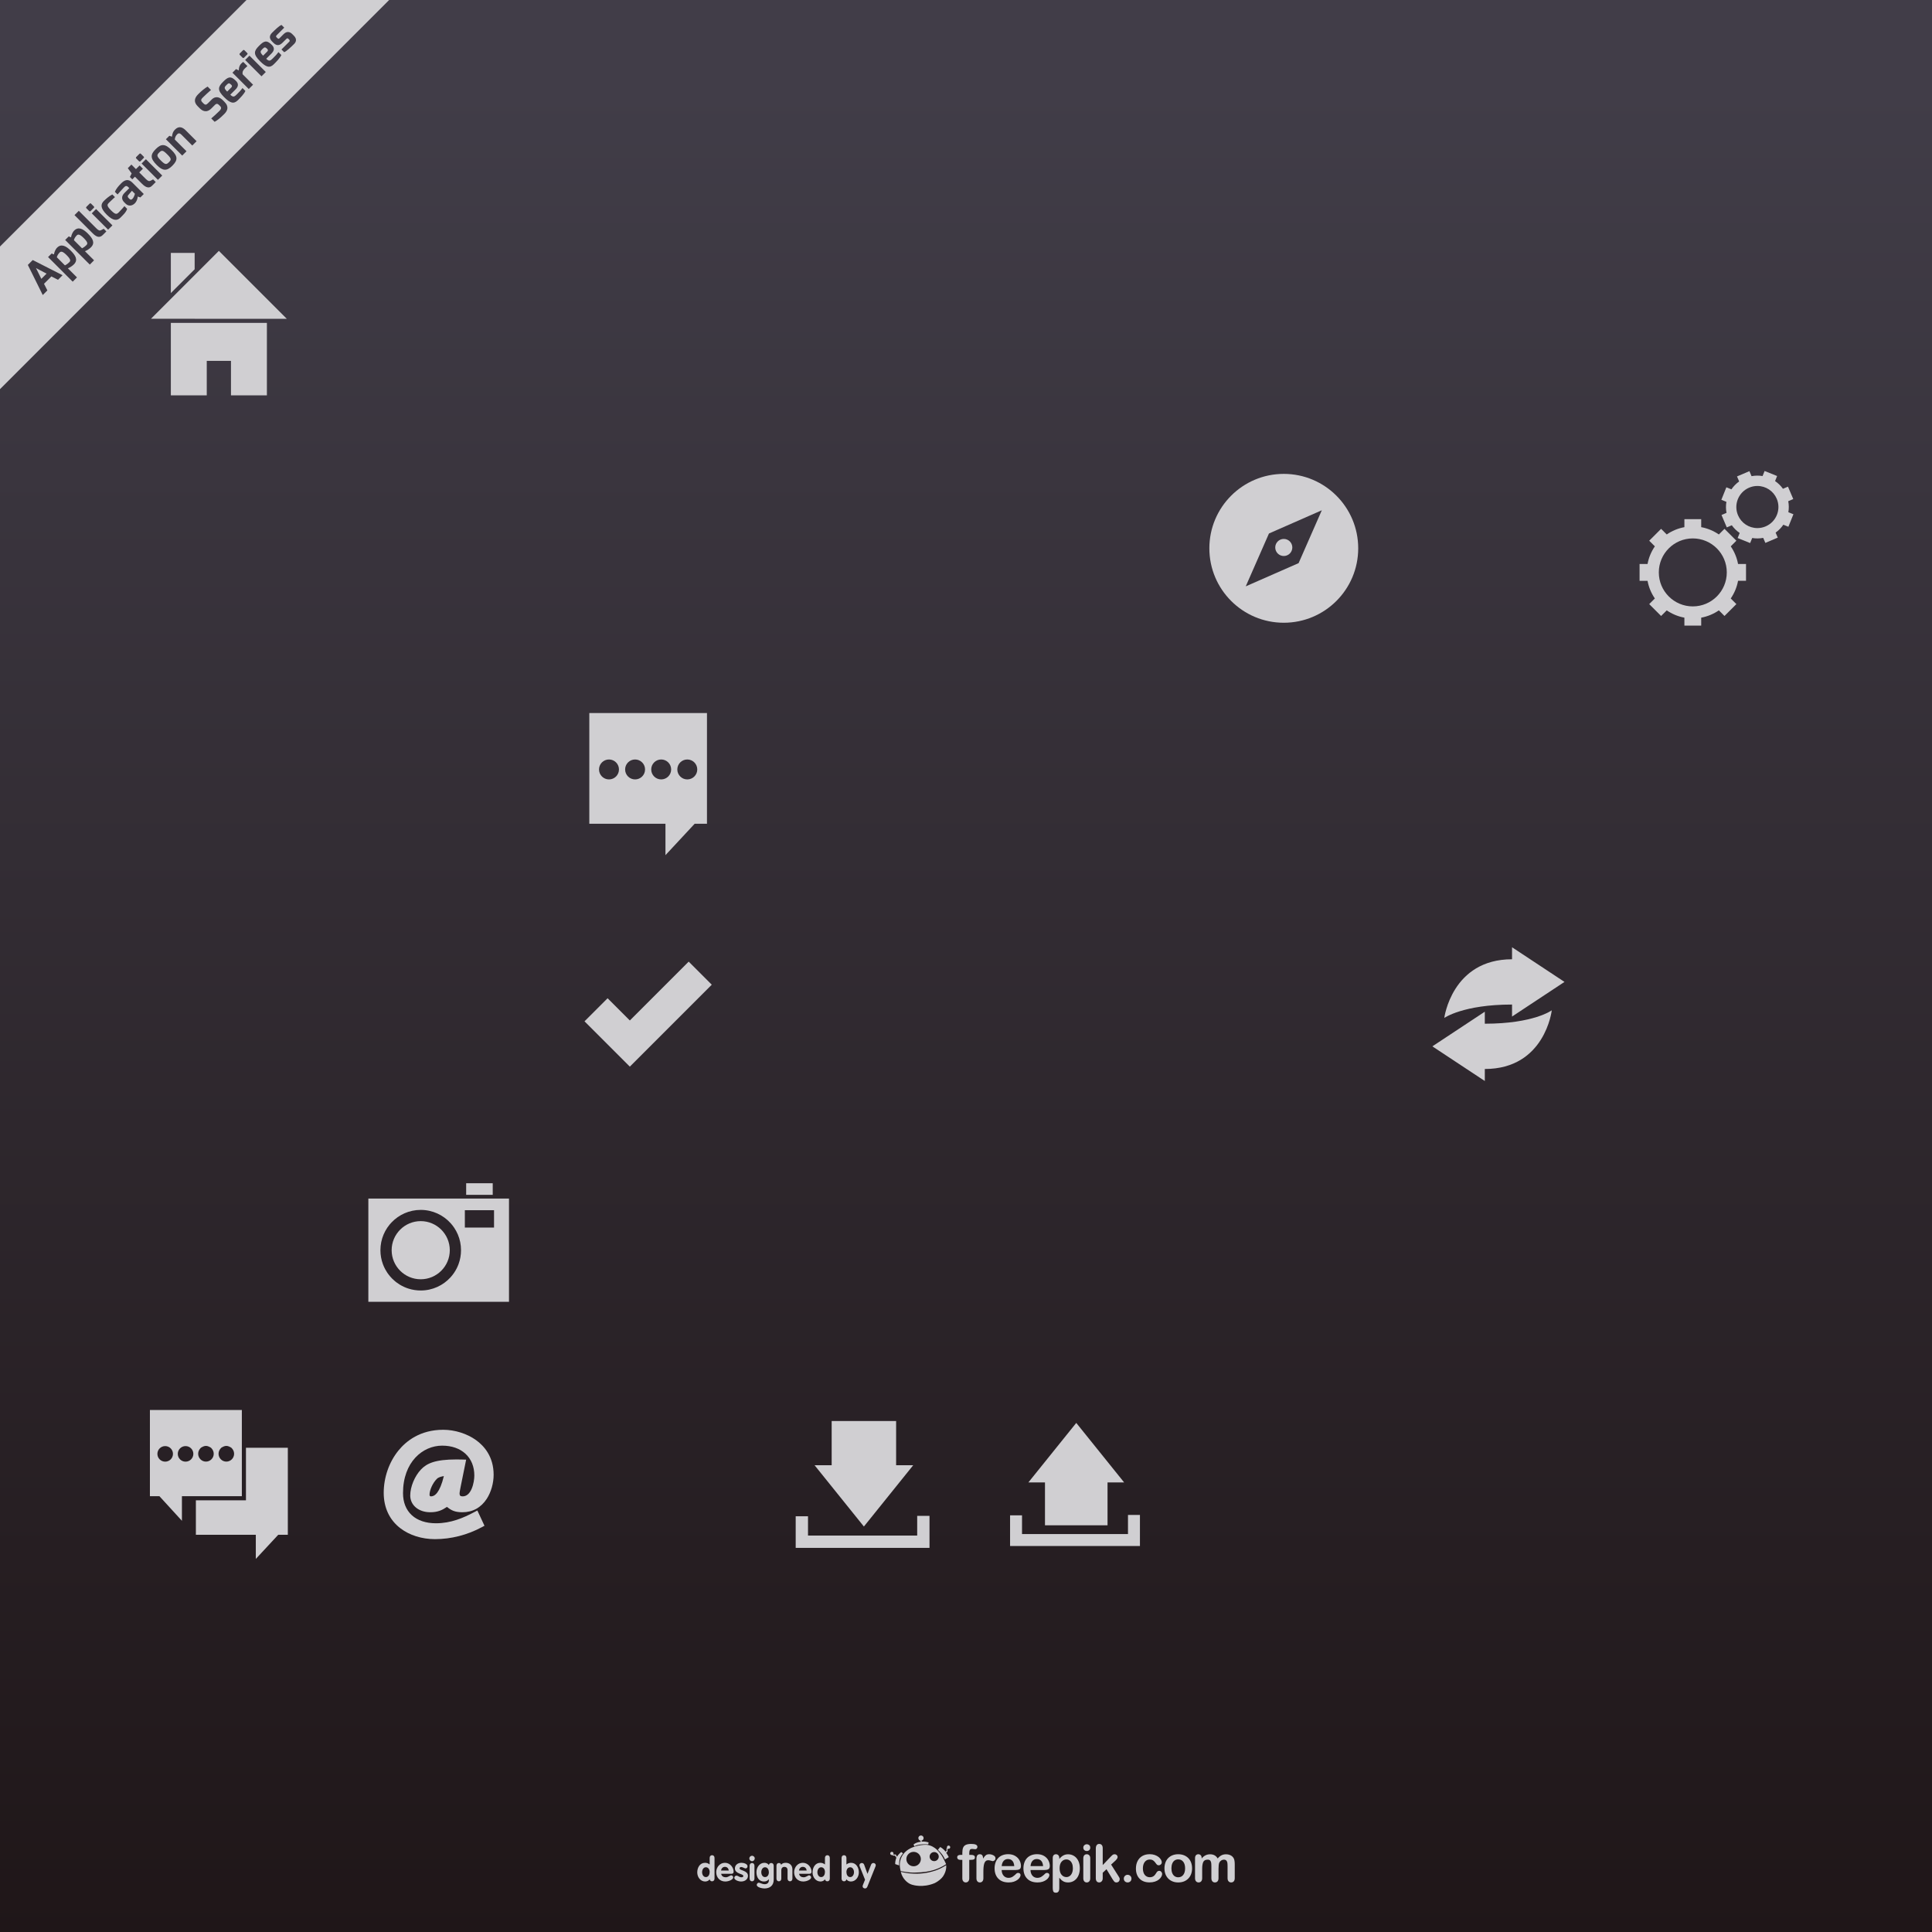<?xml version="1.0" encoding="UTF-8" standalone="no"?>
<!-- Created with Inkscape (http://www.inkscape.org/) -->

<svg
   xmlns:dc="http://purl.org/dc/elements/1.1/"
   xmlns:cc="http://creativecommons.org/ns#"
   xmlns:rdf="http://www.w3.org/1999/02/22-rdf-syntax-ns#"
   xmlns:svg="http://www.w3.org/2000/svg"
   xmlns="http://www.w3.org/2000/svg"
   xmlns:sodipodi="http://sodipodi.sourceforge.net/DTD/sodipodi-0.dtd"
   xmlns:inkscape="http://www.inkscape.org/namespaces/inkscape"
   id="svg2"
   version="1.1"
   inkscape:version="0.91 r13725"
   xml:space="preserve"
   width="1000"
   height="1000"
   viewBox="0 0 1000 1000"
   sodipodi:docname="571011 (2).svg"><defs
     id="defs6"><linearGradient
       x1="0"
       y1="0"
       x2="1"
       y2="0"
       gradientUnits="userSpaceOnUse"
       gradientTransform="matrix(-3.497e-4,8000,8000,3.497e-4,4000,0)"
       spreadMethod="pad"
       id="linearGradient14"><stop
         style="stop-opacity:1;stop-color:#1f1618"
         offset="0"
         id="stop16" /><stop
         style="stop-opacity:1;stop-color:#413d48"
         offset="0.951"
         id="stop18" /><stop
         style="stop-opacity:1;stop-color:#413d48"
         offset="1"
         id="stop20" /></linearGradient><clipPath
       clipPathUnits="userSpaceOnUse"
       id="clipPath352"><path
         d="m 0,6047.52 1952.47,0 0,1952.48 L 0,8000 0,6047.52 Z"
         id="path354"
         inkscape:connector-curvature="0" /></clipPath></defs><sodipodi:namedview
     pagecolor="#ffffff"
     bordercolor="#666666"
     borderopacity="1"
     objecttolerance="10"
     gridtolerance="10"
     guidetolerance="10"
     inkscape:pageopacity="0"
     inkscape:pageshadow="2"
     inkscape:window-width="1680"
     inkscape:window-height="1026"
     id="namedview4"
     showgrid="false"
     inkscape:zoom="0.6675088"
     inkscape:cx="572.05843"
     inkscape:cy="520.55391"
     inkscape:window-x="1600"
     inkscape:window-y="24"
     inkscape:window-maximized="1"
     inkscape:current-layer="g12" /><g
     id="g10"
     inkscape:groupmode="layer"
     inkscape:label="ink_ext_XXXXXX"
     transform="matrix(1.25,0,0,-1.25,0,1000)"><g
       id="g12"
       transform="scale(0.1,0.1)"><path
         d="m 0,0 8000,0 0,8000 L 0,8000 0,0 Z"
         style="fill:url(#linearGradient14);fill-opacity:1;fill-rule:nonzero;stroke:none"
         id="path22"
         inkscape:connector-curvature="0" /><path
         d="m 1837.93,1887.83 c -16.8,-69.29 -37.9,-83.95 -52.74,-83.95 -2.13,0 -6.58,0 -6.58,6.65 0,19.8 13.63,49.34 30.37,65.87 6.62,6.61 17.41,9.47 28.95,11.43 z m 70.11,-41.25 19.04,93.89 3.13,15.44 -15.75,0.47 c -8.46,0.24 -16.67,0.37 -24.4,0.37 -88.75,0 -122.73,-16.46 -146.48,-41.16 -26.43,-27.64 -44.88,-72.11 -44.88,-108.18 0,-40.13 34.77,-69.28 82.68,-69.28 31.37,0 49.32,8.58 69.44,22.14 17.64,-14.22 32.31,-22.14 64,-22.14 42.35,0 77.21,19.29 100.86,55.79 17.77,27.39 28.35,64.55 28.35,99.4 0,75.27 -39.61,119.58 -72.82,143.49 -37.25,26.79 -87.98,42.8 -135.68,42.8 -95.88,0 -154.03,-46.92 -185.93,-86.29 -38.58,-47.64 -60.71,-111.31 -60.71,-174.71 0,-61.4 23.83,-112.15 68.95,-146.75 37.97,-29.11 88.89,-45.13 143.37,-45.13 66.5,0 133.56,17.11 193.89,49.49 l 11.05,5.94 -5.31,11.37 -18.32,39.22 -5.89,12.63 -12.33,-6.5 c -45.63,-24.1 -96.5,-46.42 -159.29,-46.42 -41.42,0 -75.95,11.55 -99.82,33.41 -23.81,21.78 -36.4,53.43 -36.4,91.51 0,129 81.57,196.5 162.14,196.5 39.63,0 73.19,-11.79 97.05,-34.09 23.62,-22.08 36.12,-53.06 36.12,-89.58 0,-13.85 -3.02,-36.79 -11.44,-55.86 -8.97,-20.21 -21.42,-30.47 -37.05,-30.47 -9.13,0 -12.67,3.27 -12.67,11.65 0,5.29 2.55,18.08 4.06,25.72 0.39,2 0.76,3.82 1.04,5.33"
         style="fill:#d0cfd2;fill-opacity:1;fill-rule:nonzero;stroke:none"
         id="path40"
         inkscape:connector-curvature="0" /><path
         d="M 2851.71,4018.12 2608,3774.41 l -92.09,92.09 -95.55,-95.56 92.08,-92.08 95.56,-95.55 95.54,95.55 243.73,243.72 -95.56,95.54"
         style="fill:#d0cfd2;fill-opacity:1;fill-rule:nonzero;stroke:none"
         id="path48"
         inkscape:connector-curvature="0" /><path
         d="m 7009.53,5770.51 c 77.73,0 140.74,-63.01 140.74,-140.73 0,-77.74 -63.01,-140.75 -140.74,-140.75 -77.72,0 -140.73,63.01 -140.73,140.75 0,77.72 63.01,140.73 140.73,140.73 z m -157.12,-248.64 -23.32,-23.33 49.2,-49.2 23.34,23.32 c 21.57,-14.85 46.36,-25.35 73.11,-30.28 l 0,-33 69.59,0 0,33 c 26.73,4.93 51.53,15.43 73.11,30.28 l 23.32,-23.32 49.21,49.2 -23.32,23.33 c 14.84,21.58 25.33,46.36 30.27,73.11 l 32.99,0 0,69.59 -32.99,0 c -4.94,26.75 -15.43,51.53 -30.27,73.12 l 23.32,23.33 -49.21,49.19 -23.32,-23.32 c -21.58,14.85 -46.38,25.35 -73.11,30.28 l 0,33 -69.59,0 0,-33 c -26.75,-4.93 -51.53,-15.43 -73.11,-30.28 l -23.34,23.32 -49.2,-49.2 23.32,-23.33 c -14.84,-21.58 -25.33,-46.36 -30.27,-73.11 l -32.99,0 0,-69.6 32.99,0 c 4.94,-26.74 15.43,-51.52 30.27,-73.1"
         style="fill:#d0cfd2;fill-opacity:1;fill-rule:nonzero;stroke:none"
         id="path50"
         inkscape:connector-curvature="0" /><path
         d="m 7311.14,5820.32 c -10.92,-4.65 -22.41,-7.01 -34.15,-7.01 -35.02,0 -66.51,20.81 -80.24,53 -18.85,44.23 1.79,95.54 45.99,114.39 10.91,4.65 22.41,7.01 34.15,7.01 35.02,0 66.51,-20.81 80.25,-53 18.84,-44.22 -1.78,-95.53 -46,-114.39 z m 93.62,104.35 20.74,8.85 -21.92,51.35 -20.74,-8.85 c -8.93,12.56 -19.86,23.29 -32.6,31.95 l 8.4,20.93 -51.79,20.82 -8.42,-20.92 c -15.09,2.53 -30.61,2.37 -45.64,-0.49 l -8.85,20.75 -51.35,-21.89 8.85,-20.75 c -12.57,-8.93 -23.3,-19.88 -31.96,-32.62 l -20.92,8.42 -20.83,-51.8 20.92,-8.41 c -2.56,-15.2 -2.38,-30.52 0.49,-45.65 l -20.74,-8.86 21.88,-51.35 20.76,8.85 c 8.92,-12.56 19.88,-23.28 32.61,-31.94 l -8.42,-20.93 51.8,-20.82 8.41,20.92 c 15.09,-2.53 30.61,-2.38 45.66,0.48 l 8.85,-20.75 51.36,21.9 -8.85,20.75 c 12.56,8.93 23.28,19.87 31.94,32.62 l 20.93,-8.42 20.83,51.8 -20.95,8.4 c 2.58,15.2 2.42,30.52 -0.45,45.66"
         style="fill:#d0cfd2;fill-opacity:1;fill-rule:nonzero;stroke:none"
         id="path52"
         inkscape:connector-curvature="0" /><path
         d="m 2521.71,4855.17 c 22.8,0 41.28,-18.49 41.28,-41.29 0,-22.81 -18.48,-41.28 -41.28,-41.28 -22.8,0 -41.29,18.48 -41.29,41.28 0,22.81 18.49,41.29 41.29,41.29 z m 108.08,0 c 22.8,0 41.27,-18.49 41.27,-41.29 0,-22.81 -18.47,-41.28 -41.27,-41.28 -22.82,0 -41.29,18.48 -41.29,41.28 0,22.81 18.47,41.29 41.29,41.29 z m 108.06,0 c 22.79,0 41.28,-18.49 41.28,-41.29 0,-22.81 -18.49,-41.28 -41.28,-41.28 -22.81,0 -41.29,18.48 -41.29,41.28 0,22.81 18.48,41.29 41.29,41.29 z m 108.07,0 c 22.8,0 41.29,-18.49 41.29,-41.29 0,-22.81 -18.49,-41.28 -41.29,-41.28 -22.79,0 -41.29,18.48 -41.29,41.28 0,22.81 18.49,41.29 41.29,41.29 z m -405.72,-266.13 315.33,0 0,-130.08 120.96,130.08 50.94,0 0,458.32 -487.23,0 0,-458.32"
         style="fill:#d0cfd2;fill-opacity:1;fill-rule:nonzero;stroke:none"
         id="path54"
         inkscape:connector-curvature="0" /><path
         d="m 1152.16,1644.82 39.68,0 0,360.34 -173.37,0 0,-217.56 -207.357,0 0,-142.78 248.157,0 0,-100.02 92.89,100.02"
         style="fill:#d0cfd2;fill-opacity:1;fill-rule:nonzero;stroke:none"
         id="path56"
         inkscape:connector-curvature="0" /><path
         d="m 684.004,2012.06 c 17.805,0 32.234,-14.43 32.234,-32.24 0,-17.81 -14.429,-32.24 -32.234,-32.24 -17.813,0 -32.246,14.43 -32.246,32.24 0,17.82 14.433,32.24 32.246,32.24 z m 84.402,0 c 17.805,0 32.239,-14.43 32.239,-32.24 0,-17.81 -14.446,-32.24 -32.239,-32.24 -17.82,0 -32.246,14.43 -32.246,32.24 0,17.82 14.426,32.24 32.246,32.24 z m 84.399,0.82 c 7.988,0 15.269,-4.33 20.918,-7.72 6.914,-6.8 11.316,-15.11 11.316,-24.93 0,-17.81 -14.434,-32.45 -32.234,-32.45 -17.817,0 -32.246,14.75 -32.246,32.55 0,9.83 4.402,18.01 11.336,24.82 5.617,3.4 12.91,7.73 20.91,7.73 z m 84.39,0 c 7.993,0 15.285,-4.33 20.918,-7.72 6.914,-6.8 11.328,-15.11 11.328,-24.93 0,-17.81 -14.441,-32.45 -32.246,-32.45 -17.793,0 -32.234,14.75 -32.234,32.55 0,9.83 4.402,18.01 11.316,24.82 5.637,3.4 12.934,7.73 20.918,7.73 z m -316.441,-208.29 39.363,0 93.211,-101.94 0,101.94 248.142,0 0,356.93 -380.716,0 0,-356.93"
         style="fill:#d0cfd2;fill-opacity:1;fill-rule:nonzero;stroke:none"
         id="path58"
         inkscape:connector-curvature="0" /><path
         d="m 5254.5,5790.92 218.85,96.14 -96.11,-218.87 -218.87,-96.14 96.13,218.87 z m 61.37,-369.57 c 170.19,0 308.2,137.99 308.2,308.2 0,170.22 -138.01,308.2 -308.2,308.2 -170.22,0 -308.2,-137.98 -308.2,-308.2 0,-170.21 137.98,-308.2 308.2,-308.2"
         style="fill:#d0cfd2;fill-opacity:1;fill-rule:nonzero;stroke:none"
         id="path60"
         inkscape:connector-curvature="0" /><path
         d="m 5315.87,5768.43 c 19.51,0 35.35,-15.83 35.35,-35.36 0,-19.53 -15.84,-35.36 -35.35,-35.36 -19.53,0 -35.37,15.83 -35.37,35.36 0,19.53 15.84,35.36 35.37,35.36"
         style="fill:#d0cfd2;fill-opacity:1;fill-rule:nonzero;stroke:none"
         id="path62"
         inkscape:connector-curvature="0" /><path
         d="m 3848.88,1723.14 -50.98,0 0,-81.58 -452.12,0 0,79.89 -50.98,0 0,-130.88 554.08,0 0,132.57"
         style="fill:#d0cfd2;fill-opacity:1;fill-rule:nonzero;stroke:none"
         id="path76"
         inkscape:connector-curvature="0" /><path
         d="m 3443.75,1932.85 -70.82,0 204.27,-253.9 204.26,253.9 -70.83,0 0,182.91 -266.88,0 0,-182.91"
         style="fill:#d0cfd2;fill-opacity:1;fill-rule:nonzero;stroke:none"
         id="path78"
         inkscape:connector-curvature="0" /><path
         d="m 806.016,6952.72 -98.582,0 0,-166.32 98.582,98.58 0,67.74"
         style="fill:#d0cfd2;fill-opacity:1;fill-rule:nonzero;stroke:none"
         id="path134"
         inkscape:connector-curvature="0" /><path
         d="m 1105.15,6663 -397.716,0 0,-300.05 148.711,0 0,142.77 100.281,0 0,-142.77 148.724,0 0,300.05"
         style="fill:#d0cfd2;fill-opacity:1;fill-rule:nonzero;stroke:none"
         id="path136"
         inkscape:connector-curvature="0" /><path
         d="m 806.016,6680 381.504,0 -281.231,281.22 -100.273,-100.28 -98.582,-98.58 -82.368,-82.36 180.95,0"
         style="fill:#d0cfd2;fill-opacity:1;fill-rule:nonzero;stroke:none"
         id="path138"
         inkscape:connector-curvature="0" /><path
         d="m 1930.29,3052.42 109.973,0 0,48.02 -109.973,0 0,-48.02 z"
         style="fill:#d0cfd2;fill-opacity:1;fill-rule:nonzero;stroke:none"
         id="path176"
         inkscape:connector-curvature="0" /><path
         d="m 1575.24,2823.19 c 0,5.77 0.31,11.46 0.87,17.06 0.58,5.61 1.42,11.15 2.53,16.58 2.23,10.85 5.51,21.33 9.73,31.31 2.1,4.99 4.46,9.86 7.02,14.58 2.58,4.73 5.36,9.32 8.36,13.76 2.99,4.45 6.21,8.73 9.61,12.85 2.58,3.11 5.28,6.1 8.07,9.02 30.39,31.84 73.21,51.71 120.68,51.71 48.95,0 92.99,-21.1 123.51,-54.68 5.38,-5.93 10.35,-12.24 14.84,-18.9 3.01,-4.44 5.8,-9.03 8.37,-13.76 2.57,-4.72 4.91,-9.59 7.03,-14.58 4.21,-9.98 7.49,-20.45 9.72,-31.31 1.11,-5.43 1.95,-10.97 2.52,-16.58 0.57,-5.6 0.86,-11.29 0.86,-17.06 l 0,0 c 0,-20.14 -3.57,-39.47 -10.12,-57.37 -4.68,-12.77 -10.88,-24.82 -18.38,-35.91 -4.49,-6.66 -9.46,-12.98 -14.84,-18.9 -30.52,-33.58 -74.56,-54.67 -123.51,-54.67 -17.29,0 -33.95,2.62 -49.62,7.51 -13.06,4.05 -25.44,9.68 -36.9,16.65 -4.59,2.78 -9.03,5.79 -13.31,8.99 -2.14,1.6 -4.25,3.25 -6.31,4.95 -4.11,3.4 -8.08,7 -11.85,10.77 -2.9,2.9 -5.64,5.93 -8.34,9.04 -2.18,2.53 -4.29,5.11 -6.32,7.76 -1.96,2.58 -3.89,5.21 -5.71,7.89 -3,4.44 -5.78,9.04 -8.36,13.76 -3.86,7.09 -7.2,14.49 -10.01,22.16 -6.55,17.89 -10.14,37.22 -10.14,57.37 l 0,0 z m 349.63,165.54 120.82,0 0,-71.75 -120.82,0 0,71.75 z m -399.6,-379.28 582.37,0 0,427.48 -582.37,0 0,-427.48"
         style="fill:#d0cfd2;fill-opacity:1;fill-rule:nonzero;stroke:none"
         id="path178"
         inkscape:connector-curvature="0" /><path
         d="m 1742.11,2702.8 c 66.38,0 120.38,54.02 120.38,120.39 0,66.39 -54,120.39 -120.38,120.39 -66.39,0 -120.39,-54 -120.39,-120.39 0,-66.37 54,-120.39 120.39,-120.39"
         style="fill:#d0cfd2;fill-opacity:1;fill-rule:nonzero;stroke:none"
         id="path180"
         inkscape:connector-curvature="0" /><path
         d="m 6261.03,4077.64 0,-49.75 c -249.48,0 -280.54,-242.99 -280.54,-242.99 0,0 77.84,55.51 280.54,55.51 l 0,-49.77 217.2,143.5 -217.2,143.5"
         style="fill:#d0cfd2;fill-opacity:1;fill-rule:nonzero;stroke:none"
         id="path192"
         inkscape:connector-curvature="0" /><path
         d="m 6148.3,3523.79 0,49.75 c 249.48,0 277.27,242.97 277.27,242.97 0,0 -74.58,-55.48 -277.27,-55.48 l 0,49.74 -217.21,-143.48 217.21,-143.5"
         style="fill:#d0cfd2;fill-opacity:1;fill-rule:nonzero;stroke:none"
         id="path194"
         inkscape:connector-curvature="0" /><path
         d="m 4670.75,1647.79 -438.78,0 0,77.54 -49.48,0 0,-127.01 537.73,0 0,128.65 -49.47,0 0,-79.18"
         style="fill:#d0cfd2;fill-opacity:1;fill-rule:nonzero;stroke:none"
         id="path244"
         inkscape:connector-curvature="0" /><path
         d="m 4327.04,1861.6 0,-177.52 259.02,0 0,177.52 68.73,0 -198.23,246.42 -198.25,-246.42 68.73,0"
         style="fill:#d0cfd2;fill-opacity:1;fill-rule:nonzero;stroke:none"
         id="path246"
         inkscape:connector-curvature="0" /><path
         d="m 3977.97,319.41 6.83,0 0,8.66 c 0,8.981 1.12,16.141 3.4,21.442 2.25,5.289 6.16,9.136 11.59,11.578 5.42,2.39 12.89,3.601 22.34,3.601 16.82,0 25.14,-4.062 25.14,-12.363 0,-2.609 -0.88,-4.937 -2.66,-6.777 -1.7,-1.91 -3.79,-2.84 -6.17,-2.84 -1.12,0 -3.07,0.168 -5.84,0.629 -2.62,0.41 -5.02,0.66 -6.9,0.66 -5.17,0 -8.47,-1.551 -10.02,-4.641 -1.4,-2.988 -2.16,-7.371 -2.16,-13.089 l 0,-6.86 7.01,0 c 10.95,0 16.38,-3.238 16.38,-9.89 0,-4.649 -1.38,-7.629 -4.31,-8.918 -2.91,-1.25 -6.94,-1.883 -12.07,-1.883 l -7.01,0 0,-76.067 c 0,-5.664 -1.33,-9.961 -4.11,-12.902 -2.65,-3.031 -6.11,-4.539 -10.41,-4.539 -4.08,0 -7.42,1.508 -10.17,4.539 -2.68,2.941 -4.03,7.238 -4.03,12.902 l 0,76.067 -7.89,0 c -4.31,0 -7.57,0.922 -9.9,2.871 -2.32,1.902 -3.47,4.43 -3.47,7.551 0,6.879 4.8,10.269 14.43,10.269"
         style="fill:#d0cfd2;fill-opacity:1;fill-rule:nonzero;stroke:none"
         id="path284"
         inkscape:connector-curvature="0" /><path
         d="m 4071.95,246.641 0,-23.989 c 0,-5.793 -1.48,-10.152 -4.16,-13.062 -2.73,-2.942 -6.17,-4.379 -10.37,-4.379 -4.22,0 -7.6,1.437 -10.23,4.469 -2.64,2.922 -3.99,7.218 -3.99,12.972 l 0,79.95 c 0,12.918 4.65,19.386 13.95,19.386 4.8,0 8.2,-1.508 10.33,-4.508 2.09,-3.058 3.24,-7.5 3.5,-13.398 3.41,5.898 6.91,10.34 10.52,13.398 3.66,3 8.44,4.508 14.48,4.508 6.07,0 11.87,-1.508 17.56,-4.508 5.7,-3.058 8.53,-7.089 8.53,-12.011 0,-3.528 -1.23,-6.43 -3.59,-8.68 -2.46,-2.301 -5.06,-3.437 -7.84,-3.437 -1.11,0 -3.65,0.66 -7.67,1.98 -4.04,1.25 -7.6,1.898 -10.67,1.898 -4.19,0 -7.65,-1.101 -10.27,-3.281 -2.69,-2.238 -4.78,-5.5 -6.27,-9.847 -1.42,-4.352 -2.42,-9.532 -3.01,-15.5 -0.56,-6.043 -0.8,-13.332 -0.8,-21.961"
         style="fill:#d0cfd2;fill-opacity:1;fill-rule:nonzero;stroke:none"
         id="path286"
         inkscape:connector-curvature="0" /><path
         d="m 4147.75,272.859 52.07,0 c -0.72,9.801 -3.32,17.141 -7.93,22.012 -4.62,4.859 -10.62,7.27 -18.16,7.27 -7.15,0 -13.03,-2.411 -17.62,-7.352 -4.59,-5 -7.38,-12.289 -8.36,-21.93 m 56.18,-16.308 -56.18,0 c 0.1,-6.539 1.37,-12.332 3.93,-17.27 2.58,-4.941 6,-8.699 10.23,-11.261 4.26,-2.528 8.91,-3.778 14.03,-3.778 3.45,0 6.58,0.41 9.43,1.25 2.81,0.75 5.59,2.047 8.24,3.778 2.68,1.722 5.1,3.511 7.35,5.519 2.24,1.961 5.17,4.621 8.73,7.992 1.52,1.25 3.61,1.899 6.31,1.899 2.96,0 5.33,-0.801 7.18,-2.461 1.84,-1.598 2.72,-3.848 2.72,-6.84 0,-2.598 -1,-5.598 -2.97,-9.09 -2.09,-3.519 -5.14,-6.769 -9.26,-9.98 -4.14,-3.168 -9.29,-5.879 -15.47,-7.957 -6.21,-2.09 -13.36,-3.141 -21.4,-3.141 -18.5,0 -32.82,5.219 -43.03,15.769 -10.22,10.551 -15.37,24.782 -15.37,42.79 0,8.48 1.27,16.382 3.83,23.671 2.48,7.309 6.19,13.45 11.05,18.688 4.81,5.152 10.74,9.133 17.85,11.902 7.07,2.75 14.92,4.141 23.56,4.141 11.21,0 20.82,-2.352 28.86,-7.113 7.99,-4.739 14.09,-10.84 18.03,-18.329 3.99,-7.531 6,-15.191 6,-22.98 0,-7.148 -2.09,-11.852 -6.23,-13.98 -4.12,-2.168 -9.92,-3.219 -17.42,-3.219"
         style="fill:#d0cfd2;fill-opacity:1;fill-rule:nonzero;stroke:none"
         id="path288"
         inkscape:connector-curvature="0" /><path
         d="m 4267.19,272.859 52.03,0 c -0.68,9.801 -3.36,17.141 -7.91,22.012 -4.65,4.859 -10.65,7.27 -18.17,7.27 -7.16,0 -13,-2.411 -17.63,-7.352 -4.57,-5 -7.4,-12.289 -8.32,-21.93 m 56.15,-16.308 -56.15,0 c 0.06,-6.539 1.38,-12.332 3.92,-17.27 2.54,-4.941 5.98,-8.699 10.2,-11.261 4.24,-2.528 8.92,-3.778 14.06,-3.778 3.42,0 6.58,0.41 9.38,1.25 2.85,0.75 5.58,2.047 8.28,3.778 2.67,1.722 5.1,3.511 7.36,5.519 2.19,1.961 5.16,4.621 8.71,7.992 1.51,1.25 3.61,1.899 6.31,1.899 2.99,0 5.33,-0.801 7.21,-2.461 1.79,-1.598 2.67,-3.848 2.67,-6.84 0,-2.598 -1.01,-5.598 -3.04,-9.09 -1.96,-3.519 -5.04,-6.769 -9.2,-9.98 -4.1,-3.168 -9.28,-5.879 -15.43,-7.957 -6.19,-2.09 -13.38,-3.141 -21.45,-3.141 -18.44,0 -32.75,5.219 -43.03,15.769 -10.21,10.551 -15.35,24.782 -15.35,42.79 0,8.48 1.27,16.382 3.83,23.671 2.5,7.309 6.17,13.45 11.02,18.688 4.82,5.152 10.78,9.133 17.89,11.902 7.07,2.75 14.94,4.141 23.55,4.141 11.19,0 20.8,-2.352 28.95,-7.113 7.97,-4.739 14,-10.84 17.95,-18.329 3.96,-7.531 6.03,-15.191 6.03,-22.98 0,-7.148 -2.11,-11.852 -6.21,-13.98 -4.16,-2.168 -9.96,-3.219 -17.46,-3.219"
         style="fill:#d0cfd2;fill-opacity:1;fill-rule:nonzero;stroke:none"
         id="path290"
         inkscape:connector-curvature="0" /><path
         d="m 4442.52,264.121 c 0,7.578 -1.17,14.07 -3.5,19.469 -2.3,5.5 -5.5,9.59 -9.61,12.539 -4.04,2.91 -8.63,4.363 -13.63,4.363 -7.89,0 -14.57,-3.113 -20,-9.351 -5.45,-6.25 -8.18,-15.411 -8.18,-27.582 0,-11.379 2.71,-20.278 8.12,-26.68 5.41,-6.297 12.05,-9.481 20.06,-9.481 4.77,0 9.2,1.422 13.28,4.133 4.08,2.809 7.35,6.93 9.77,12.5 2.46,5.528 3.69,12.27 3.69,20.09 m -56.29,41.719 0,-3.449 c 5.37,6.629 11.02,11.539 16.9,14.668 5.7,3.113 12.34,4.73 19.7,4.73 8.81,0 17.01,-2.309 24.44,-6.867 7.44,-4.602 13.26,-11.203 17.57,-20.012 4.34,-8.789 6.51,-19.129 6.51,-31.14 0,-8.801 -1.25,-16.911 -3.71,-24.36 -2.48,-7.379 -5.96,-13.578 -10.28,-18.57 -4.37,-4.981 -9.49,-8.91 -15.39,-11.598 -5.99,-2.691 -12.3,-4.031 -19.14,-4.031 -8.18,0 -15.1,1.648 -20.64,4.969 -5.59,3.211 -10.88,8.129 -15.96,14.472 l 0,-43.101 c 0,-12.61 -4.63,-18.922 -13.77,-18.922 -5.43,0 -8.94,1.59 -10.76,4.851 -1.68,3.301 -2.58,8 -2.58,14.29 l 0,123.902 c 0,5.469 1.17,9.547 3.54,12.238 2.38,2.672 5.66,4.078 9.8,4.078 4.08,0 7.36,-1.406 9.9,-4.168 2.62,-2.8 3.87,-6.75 3.87,-11.98"
         style="fill:#d0cfd2;fill-opacity:1;fill-rule:nonzero;stroke:none"
         id="path292"
         inkscape:connector-curvature="0" /><path
         d="m 4514.47,305.672 0,-83.02 c 0,-5.754 -1.36,-10.05 -4.1,-12.972 -2.75,-3.032 -6.21,-4.469 -10.41,-4.469 -4.24,0 -7.58,1.508 -10.27,4.539 -2.58,3.051 -3.95,7.309 -3.95,12.902 l 0,82.219 c 0,5.609 1.37,9.899 3.95,12.738 2.69,2.973 6.03,4.379 10.27,4.379 4.2,0 7.66,-1.406 10.41,-4.379 2.74,-2.839 4.1,-6.879 4.1,-11.937 m -14.22,29.699 c -4.02,0 -7.4,1.25 -10.21,3.629 -2.85,2.539 -4.3,5.949 -4.3,10.398 0,4.082 1.47,7.454 4.4,10.051 2.89,2.641 6.29,3.992 10.11,3.992 3.77,0 7.04,-1.211 9.91,-3.582 2.87,-2.418 4.31,-5.89 4.31,-10.461 0,-4.398 -1.4,-7.859 -4.2,-10.347 -2.81,-2.43 -6.11,-3.68 -10.02,-3.68"
         style="fill:#d0cfd2;fill-opacity:1;fill-rule:nonzero;stroke:none"
         id="path294"
         inkscape:connector-curvature="0" /><path
         d="m 4607.03,218.309 -25.29,41.703 -15.61,-14.723 0,-22.859 c 0,-5.532 -1.44,-9.739 -4.39,-12.68 -2.83,-3.031 -6.25,-4.539 -10.02,-4.539 -4.43,0 -7.89,1.437 -10.43,4.469 -2.48,2.922 -3.79,7.218 -3.79,12.972 l 0,122.5 c 0,6.336 1.25,11.2 3.67,14.508 2.48,3.371 6.02,5.031 10.55,5.031 4.41,0 7.89,-1.511 10.49,-4.582 2.61,-2.957 3.92,-7.429 3.92,-13.296 l 0,-69.661 32.29,33.887 c 4.02,4.18 7.03,7.082 9.16,8.633 2.13,1.5 4.65,2.316 7.63,2.316 3.62,0 6.59,-1.156 9.05,-3.418 2.34,-2.3 3.53,-5.14 3.53,-8.59 0,-4.14 -3.9,-9.839 -11.66,-16.839 l -15.25,-13.942 29.43,-46.328 c 2.13,-3.441 3.75,-6.031 4.69,-7.832 0.94,-1.758 1.45,-3.519 1.45,-5.109 0,-4.578 -1.25,-8.129 -3.77,-10.801 -2.5,-2.617 -5.82,-3.918 -9.83,-3.918 -3.49,0 -6.21,0.891 -8.1,2.852 -1.9,1.929 -4.52,5.328 -7.72,10.246"
         style="fill:#d0cfd2;fill-opacity:1;fill-rule:nonzero;stroke:none"
         id="path296"
         inkscape:connector-curvature="0" /><path
         d="m 4669.41,205.211 c -4.35,0 -8.06,1.391 -11.23,4.211 -3.14,2.769 -4.74,6.726 -4.74,11.808 0,4.262 1.54,7.95 4.55,11.012 3.03,3.09 6.74,4.598 11.13,4.598 4.42,0 8.18,-1.508 11.35,-4.52 3.08,-3.05 4.69,-6.781 4.69,-11.09 0,-5.039 -1.61,-8.929 -4.69,-11.742 -3.17,-2.886 -6.86,-4.277 -11.06,-4.277"
         style="fill:#d0cfd2;fill-opacity:1;fill-rule:nonzero;stroke:none"
         id="path298"
         inkscape:connector-curvature="0" /><path
         d="m 4812.23,240.781 c 0,-3.601 -1.1,-7.41 -3.23,-11.461 -2.12,-4.121 -5.41,-7.929 -9.82,-11.66 -4.36,-3.68 -9.86,-6.621 -16.54,-8.89 -6.66,-2.219 -14.16,-3.379 -22.48,-3.379 -17.78,0 -31.64,5.199 -41.61,15.539 -9.92,10.351 -14.92,24.211 -14.92,41.582 0,11.859 2.27,22.23 6.88,31.297 4.51,8.992 11.11,16.011 19.74,20.961 8.62,4.972 18.97,7.402 30.92,7.402 7.44,0 14.26,-1.102 20.51,-3.25 6.21,-2.152 11.43,-4.992 15.78,-8.391 4.26,-3.511 7.58,-7.129 9.84,-10.98 2.29,-3.93 3.4,-7.551 3.4,-10.973 0,-3.379 -1.25,-6.316 -3.81,-8.68 -2.57,-2.406 -5.7,-3.617 -9.27,-3.617 -2.42,0 -4.42,0.66 -6,1.867 -1.58,1.25 -3.36,3.223 -5.31,5.954 -3.52,5.347 -7.15,9.339 -11,11.976 -3.79,2.711 -8.65,4.024 -14.55,4.024 -8.44,0 -15.33,-3.313 -20.51,-9.961 -5.17,-6.59 -7.79,-15.731 -7.79,-27.161 0,-5.378 0.7,-10.421 2.03,-14.898 1.27,-4.504 3.22,-8.371 5.76,-11.594 2.54,-3.156 5.57,-5.547 9.13,-7.218 3.61,-1.731 7.53,-2.528 11.79,-2.528 5.78,0 10.71,1.379 14.79,4.039 4.18,2.668 7.77,6.739 10.93,12.188 1.74,3.211 3.6,5.742 5.61,7.543 2.03,1.789 4.53,2.758 7.48,2.758 3.54,0 6.45,-1.348 8.73,-4.008 2.33,-2.621 3.52,-5.543 3.52,-8.481"
         style="fill:#d0cfd2;fill-opacity:1;fill-rule:nonzero;stroke:none"
         id="path300"
         inkscape:connector-curvature="0" /><path
         d="m 4907.27,263.559 c 0,11.722 -2.58,20.793 -7.72,27.332 -5.14,6.578 -12.07,9.839 -20.76,9.839 -5.63,0 -10.55,-1.429 -14.84,-4.351 -4.3,-2.938 -7.54,-7.18 -9.89,-12.918 -2.28,-5.68 -3.45,-12.301 -3.45,-19.902 0,-7.528 1.11,-14 3.39,-19.629 2.33,-5.61 5.55,-9.942 9.83,-12.899 4.28,-2.961 9.24,-4.5 14.96,-4.5 8.69,0 15.62,3.278 20.76,9.86 5.14,6.578 7.72,15.621 7.72,27.168 m 28.84,0 c 0,-8.539 -1.36,-16.399 -3.92,-23.649 -2.76,-7.219 -6.56,-13.461 -11.64,-18.57 -5.02,-5.238 -11.12,-9.199 -18.05,-11.961 -7.09,-2.777 -14.96,-4.168 -23.71,-4.168 -8.67,0 -16.52,1.391 -23.46,4.211 -6.89,2.769 -12.97,6.82 -18.03,12.019 -5.09,5.258 -8.92,11.43 -11.62,18.52 -2.54,7.148 -3.9,15.008 -3.9,23.598 0,8.691 1.4,16.679 3.98,23.933 2.68,7.258 6.53,13.399 11.51,18.477 5,5.101 10.97,9.09 18.06,11.851 7.11,2.762 14.94,4.168 23.46,4.168 8.69,0 16.58,-1.406 23.71,-4.218 7.03,-2.801 13.07,-6.829 18.16,-11.93 5.08,-5.289 8.91,-11.43 11.55,-18.551 2.58,-7.18 3.9,-15.078 3.9,-23.73"
         style="fill:#d0cfd2;fill-opacity:1;fill-rule:nonzero;stroke:none"
         id="path302"
         inkscape:connector-curvature="0" /><path
         d="m 5045.61,261.461 0,-38.18 c 0,-6.031 -1.31,-10.48 -4.07,-13.531 -2.77,-3.031 -6.33,-4.539 -10.84,-4.539 -4.33,0 -7.91,1.508 -10.52,4.539 -2.74,3.051 -4.11,7.5 -4.11,13.531 l 0,45.77 c 0,7.23 -0.23,12.859 -0.72,16.89 -0.51,3.899 -1.85,7.2 -4,9.797 -2.19,2.551 -5.65,3.852 -10.31,3.852 -9.44,0 -15.59,-3.211 -18.56,-9.75 -2.95,-6.379 -4.49,-15.68 -4.49,-27.781 l 0,-38.778 c 0,-5.929 -1.37,-10.441 -4.03,-13.492 -2.73,-3.07 -6.28,-4.578 -10.68,-4.578 -4.35,0 -7.93,1.508 -10.7,4.578 -2.78,3.051 -4.18,7.563 -4.18,13.492 l 0,82.188 c 0,5.351 1.29,9.5 3.73,12.301 2.56,2.812 5.82,4.218 9.86,4.218 3.95,0 7.21,-1.367 9.87,-3.957 2.61,-2.609 3.9,-6.242 3.9,-10.89 l 0,-2.719 c 5.04,5.898 10.35,10.348 16.02,13.098 5.72,2.851 11.97,4.269 18.96,4.269 7.21,0 13.4,-1.469 18.58,-4.309 5.19,-2.921 9.45,-7.289 12.83,-13.058 4.88,5.848 10.08,10.258 15.6,13.098 5.55,2.8 11.68,4.269 18.4,4.269 7.83,0 14.65,-1.617 20.33,-4.68 5.65,-3.05 9.87,-7.539 12.68,-13.179 2.48,-5.25 3.67,-13.43 3.67,-24.571 l 0,-56.078 c 0,-6.031 -1.37,-10.48 -4.08,-13.531 -2.7,-3.031 -6.35,-4.539 -10.84,-4.539 -4.36,0 -7.89,1.508 -10.66,4.578 -2.78,3.051 -4.16,7.563 -4.16,13.492 l 0,48.328 c 0,6.172 -0.28,11.102 -0.79,14.84 -0.52,3.692 -1.93,6.813 -4.23,9.34 -2.35,2.5 -5.88,3.801 -10.55,3.801 -3.77,0 -7.38,-1.211 -10.78,-3.418 -3.4,-2.223 -6.06,-5.281 -7.99,-8.981 -2.05,-4.89 -3.14,-13.441 -3.14,-25.73"
         style="fill:#d0cfd2;fill-opacity:1;fill-rule:nonzero;stroke:none"
         id="path304"
         inkscape:connector-curvature="0" /><path
         d="m 3779.12,195.172 c 0,0 -15.68,2.508 -30.98,19.219 -15.39,16.89 -17.98,34.73 -17.98,34.73 0,0 19.53,-4.582 33.55,-6.152 24.75,-2.797 47.01,-1.25 57.5,-0.09 22.74,2.512 34.83,6.68 39.75,7.883 29.02,6.988 56.93,25.769 56.93,25.769 0,0 3.54,-21.801 -12.85,-46 -6.41,-9.441 -19.16,-20.293 -33.83,-27.781 -50.27,-21.441 -92.09,-7.578 -92.09,-7.578"
         style="fill:#d0cfd2;fill-opacity:1;fill-rule:evenodd;stroke:none"
         id="path306"
         inkscape:connector-curvature="0" /><path
         d="m 3869.43,293.441 c -10.41,-0.589 -19.37,7.239 -20.04,17.598 -0.64,10.332 7.31,19.293 17.7,19.93 10.39,0.703 19.41,-7.199 20.04,-17.5 0.66,-10.367 -7.31,-19.348 -17.7,-20.028 m -84.53,-21.23 c -16.54,-1.051 -30.78,11.379 -31.81,27.891 -1.02,16.41 11.58,30.66 28.1,31.668 16.56,1.128 30.84,-11.399 31.82,-27.809 1.05,-16.469 -11.56,-30.711 -28.11,-31.75 m 112.91,46.91 c -5.37,6.539 -23.38,37.359 -59.78,41.859 -9.3,1.11 -58.54,-0.82 -88.07,-28.121 -2.91,-2.777 -17.91,-15.929 -22.87,-40.468 -3.89,-18.93 2.46,-40.262 2.46,-40.262 0,0 32.75,-6.84 57.42,-6.188 39.12,0.957 58.83,4.43 79.28,10.61 30.12,9.109 51.46,24.398 51.46,24.398 0,0 -14.47,31.59 -19.9,38.172"
         style="fill:#d0cfd2;fill-opacity:1;fill-rule:evenodd;stroke:none"
         id="path308"
         inkscape:connector-curvature="0" /><path
         d="m 3883.67,340.469 9.51,11.41 c 0,0 13.13,-6.488 21.59,-18.629 8.39,-12.129 13.88,-23.219 13.88,-23.219 l -15.7,-9.539 c 0,0 -4.86,11.699 -12.17,21.09 -7.28,9.34 -17.11,18.887 -17.11,18.887"
         style="fill:#d0cfd2;fill-opacity:1;fill-rule:evenodd;stroke:none"
         id="path310"
         inkscape:connector-curvature="0" /><path
         d="m 3913.52,332.539 c 2.46,1.449 6.6,1.711 6.34,5.172 -0.17,3.469 -2.52,10.309 4.34,12.648 6.89,2.321 3.01,-2.05 0.64,-5.058 -2.36,-3.012 -1.6,-4.871 -1.3,-9.289 0.25,-4.383 -2.84,-5.883 -7.49,-8.051 -4.66,-2.191 -5.01,3.109 -2.53,4.578"
         style="fill:#d0cfd2;fill-opacity:1;fill-rule:evenodd;stroke:none"
         id="path312"
         inkscape:connector-curvature="0" /><path
         d="m 3739.1,325.531 c 0,0 -11.01,-12.793 -13.83,-24.34 -2.77,-11.601 -2.2,-25.55 -2.2,-25.55 l -16.29,5.609 c 0,0 -0.94,16.039 6.48,28.969 8.24,14.39 18.79,20.801 18.79,20.801 l 7.05,-5.489"
         style="fill:#d0cfd2;fill-opacity:1;fill-rule:evenodd;stroke:none"
         id="path314"
         inkscape:connector-curvature="0" /><path
         d="m 3715.12,310.992 c -2.66,1.707 -2.91,5.828 -5,8.539 -2.09,2.758 -2.62,1.09 -7.41,1.09 -4.78,0 -4.92,2.277 -6.26,3.438 -1.37,1.211 -2.02,-3.637 -2.02,-3.637 0,0 0.88,-4.063 6.02,-4.363 5.1,-0.289 4.98,2.222 7.17,-2.387 2.2,-4.652 6.56,-8.152 6.56,-8.152 0,0 3.61,3.71 0.94,5.472"
         style="fill:#d0cfd2;fill-opacity:1;fill-rule:evenodd;stroke:none"
         id="path316"
         inkscape:connector-curvature="0" /><path
         d="m 3801.62,371.691 c 26.74,6.7 43.46,-1.011 43.46,-1.011 l -1.43,-7.7 c 0,0 -19.53,1.301 -35.04,-1 -15.47,-2.23 -22.52,-7.128 -22.52,-7.128 l -3.36,7.679 c 0,0 7.33,6.258 18.89,9.16"
         style="fill:#d0cfd2;fill-opacity:1;fill-rule:evenodd;stroke:none"
         id="path318"
         inkscape:connector-curvature="0" /><path
         d="m 3809.63,382.672 3.77,1.359 4.96,-13.312 -3.73,-1.43 -5,13.383"
         style="fill:#d0cfd2;fill-opacity:1;fill-rule:evenodd;stroke:none"
         id="path320"
         inkscape:connector-curvature="0" /><path
         d="m 3927.42,357.898 c 3.77,0.211 7.01,-2.668 7.23,-6.41 0.27,-3.777 -2.6,-6.988 -6.39,-7.238 -3.79,-0.25 -7.03,2.641 -7.24,6.359 -0.26,3.782 2.61,7 6.4,7.289"
         style="fill:#d0cfd2;fill-opacity:1;fill-rule:evenodd;stroke:none"
         id="path322"
         inkscape:connector-curvature="0" /><path
         d="m 3692.6,332.039 c 3.75,0.25 7.01,-2.617 7.26,-6.379 0.22,-3.738 -2.63,-6.93 -6.44,-7.168 -3.75,-0.262 -6.99,2.578 -7.25,6.317 -0.23,3.761 2.66,6.961 6.43,7.23"
         style="fill:#d0cfd2;fill-opacity:1;fill-rule:evenodd;stroke:none"
         id="path324"
         inkscape:connector-curvature="0" /><path
         d="m 3812.91,399.711 c 6,0.34 11.19,-4.141 11.56,-10.16 0.35,-5.922 -4.22,-11.11 -10.23,-11.5 -6.02,-0.41 -11.15,4.121 -11.54,10.129 -0.41,6 4.18,11.172 10.21,11.531"
         style="fill:#d0cfd2;fill-opacity:1;fill-rule:evenodd;stroke:none"
         id="path326"
         inkscape:connector-curvature="0" /><path
         d="m 2922.85,268.102 c -10.45,0 -15.62,-10.942 -15.62,-20.43 0,-9.352 5.17,-20.274 15.62,-20.274 10.98,0 15.72,11.161 15.72,20.973 0,9.731 -5,19.731 -15.72,19.731 m 35.82,-47.071 c 0,-6.73 -4.22,-11.152 -10.08,-11.152 -5.52,0 -8.75,3.012 -10.02,8.371 -3.77,-6.148 -11.54,-9.168 -18.37,-9.168 -20.22,0 -33.03,18.707 -33.03,37.699 0,19.571 10.72,39.75 32.34,39.75 6.95,0 13.77,-2.429 19.06,-6.992 l 0,27.34 c 0,6.672 4.18,11.101 10.02,11.101 5.86,0 10.08,-4.429 10.08,-11.101 l 0,-85.848"
         style="fill:#d0cfd2;fill-opacity:1;fill-rule:nonzero;stroke:none"
         id="path328"
         inkscape:connector-curvature="0" /><path
         d="m 3017.73,254.469 c -1.09,8.801 -6.68,15.301 -16.03,15.301 -8.91,0 -14.92,-6.79 -15.88,-15.301 l 31.91,0 z m -31.52,-13.391 c 1.45,-9.848 9.63,-14.496 19.02,-14.496 10.28,0 17.37,8.047 22.7,8.047 4.3,0 8.16,-4.258 8.16,-8.637 0,-8.64 -17.79,-16.91 -32.71,-16.91 -22.6,0 -37.62,16.41 -37.62,38.59 0,20.34 14.77,38.859 35.94,38.859 21.74,0 36.09,-19.769 36.09,-36.519 0,-5.981 -2.65,-8.934 -8.77,-8.934 l -42.81,0"
         style="fill:#d0cfd2;fill-opacity:1;fill-rule:nonzero;stroke:none"
         id="path330"
         inkscape:connector-curvature="0" /><path
         d="m 3087.15,263.109 c -3.77,0 -11.43,5.891 -17.99,5.891 -3.61,0 -6.84,-1.699 -6.84,-5.641 0,-9.339 34.85,-7.929 34.85,-30.777 0,-13.352 -11.27,-23.5 -28.6,-23.5 -11.27,0 -27.98,6.359 -27.98,15.406 0,3.051 3.06,8.883 8.63,8.883 7.81,0 11.29,-6.789 20.74,-6.789 6.15,0 7.97,1.977 7.97,5.738 0,9.211 -34.82,7.801 -34.82,30.789 0,13.922 11.28,23.422 27.18,23.422 9.87,0 25.06,-4.621 25.06,-14.531 0,-4.559 -3.47,-8.891 -8.2,-8.891"
         style="fill:#d0cfd2;fill-opacity:1;fill-rule:nonzero;stroke:none"
         id="path332"
         inkscape:connector-curvature="0" /><path
         d="m 3103.98,274.5 c 0,6.699 4.18,11.191 10.04,11.191 5.84,0 10.02,-4.492 10.02,-11.191 l 0,-53.469 c 0,-6.73 -4.18,-11.152 -10.02,-11.152 -5.86,0 -10.04,4.422 -10.04,11.152 l 0,53.469 z m 21.33,30.27 c 0,-6.29 -5,-11.59 -11.29,-11.59 -5.99,0 -11.29,5.449 -11.29,11.59 0,5.71 5.3,11 11.29,11 5.98,0 11.29,-5.129 11.29,-11"
         style="fill:#d0cfd2;fill-opacity:1;fill-rule:nonzero;stroke:none"
         id="path334"
         inkscape:connector-curvature="0" /><path
         d="m 3167.93,268.102 c -10.43,0 -15.57,-10.84 -15.57,-20.192 0,-10.73 5.14,-20.512 15.57,-20.512 10.72,0 15.76,10.082 15.76,19.852 0,9.699 -4.73,20.852 -15.76,20.852 m 35.84,-51.543 c 0,-24.11 -15.76,-36.278 -38.61,-36.278 -8.21,0 -31.64,4.09 -31.64,15.078 0,3.743 4.18,8.782 8.12,8.782 6.39,0 13.5,-6.219 25.06,-6.219 9.78,0 16.99,5.617 16.99,15.879 l 0,4.719 -0.27,0 c -4.16,-6.129 -11.02,-9.438 -20.2,-9.438 -21.03,0 -30.95,18.457 -30.95,38.418 0,20.199 12.79,39.031 33.02,39.031 6.86,0 14.61,-3.07 18.4,-9.179 1.27,5.25 4.45,8.339 10.04,8.339 5.84,0 10.04,-4.492 10.04,-11.191 l 0,-57.941"
         style="fill:#d0cfd2;fill-opacity:1;fill-rule:nonzero;stroke:none"
         id="path336"
         inkscape:connector-curvature="0" /><path
         d="m 3215.18,274.5 c 0,6.699 4.16,11.191 10.03,11.191 5.14,0 8.52,-2.781 9.18,-7.453 3.93,5.473 9.89,8.293 19.38,8.293 15.74,0 27.44,-10.051 27.44,-27.019 l 0,-38.481 c 0,-6.73 -4.12,-11.152 -10,-11.152 -5.82,0 -10.06,4.422 -10.06,11.152 l 0,34.949 c 0,9.34 -5.82,13.79 -13.08,13.79 -8.25,0 -12.82,-6 -12.82,-13.79 l 0,-34.949 c 0,-6.73 -4.2,-11.152 -10.04,-11.152 -5.87,0 -10.03,4.422 -10.03,11.152 l 0,53.469"
         style="fill:#d0cfd2;fill-opacity:1;fill-rule:nonzero;stroke:none"
         id="path338"
         inkscape:connector-curvature="0" /><path
         d="m 3340.31,254.469 c -1.11,8.801 -6.7,15.301 -16.03,15.301 -8.93,0 -14.94,-6.79 -15.88,-15.301 l 31.91,0 z m -31.5,-13.391 c 1.4,-9.848 9.61,-14.496 18.96,-14.496 10.34,0 17.43,8.047 22.7,8.047 4.33,0 8.26,-4.258 8.26,-8.637 0,-8.64 -17.87,-16.91 -32.77,-16.91 -22.6,0 -37.62,16.41 -37.62,38.59 0,20.34 14.77,38.859 35.94,38.859 21.76,0 36.09,-19.769 36.09,-36.519 0,-5.981 -2.66,-8.934 -8.77,-8.934 l -42.79,0"
         style="fill:#d0cfd2;fill-opacity:1;fill-rule:nonzero;stroke:none"
         id="path340"
         inkscape:connector-curvature="0" /><path
         d="m 3400.23,268.102 c -10.46,0 -15.6,-10.942 -15.6,-20.43 0,-9.352 5.14,-20.274 15.6,-20.274 10.98,0 15.75,11.161 15.75,20.973 0,9.731 -5.02,19.731 -15.75,19.731 m 35.81,-47.071 c 0,-6.73 -4.2,-11.152 -10.06,-11.152 -5.55,0 -8.73,3.012 -10,8.371 -3.79,-6.148 -11.57,-9.168 -18.4,-9.168 -20.2,0 -33.01,18.707 -33.01,37.699 0,19.571 10.72,39.75 32.34,39.75 6.94,0 13.77,-2.429 19.07,-6.992 l 0,27.34 c 0,6.672 4.18,11.101 10,11.101 5.86,0 10.06,-4.429 10.06,-11.101 l 0,-85.848"
         style="fill:#d0cfd2;fill-opacity:1;fill-rule:nonzero;stroke:none"
         id="path342"
         inkscape:connector-curvature="0" /><path
         d="m 3520.63,227.398 c 10.44,0 15.58,10.922 15.58,20.274 0,9.488 -5.14,20.43 -15.58,20.43 -10.73,0 -15.75,-10 -15.75,-19.731 0,-9.812 4.77,-20.973 15.75,-20.973 m -35.84,79.481 c 0,6.672 4.21,11.101 10.07,11.101 5.86,0 10.02,-4.429 10.02,-11.101 l 0,-27.34 c 5.32,4.563 12.11,6.992 19.08,6.992 21.61,0 32.33,-20.179 32.33,-39.75 0,-18.992 -12.79,-37.699 -33.03,-37.699 -6.83,0 -14.63,3.02 -18.38,9.168 -1.27,-5.359 -4.45,-8.371 -10.02,-8.371 -5.86,0 -10.07,4.422 -10.07,11.152 l 0,85.848"
         style="fill:#d0cfd2;fill-opacity:1;fill-rule:nonzero;stroke:none"
         id="path344"
         inkscape:connector-curvature="0" /><path
         d="m 3559.79,271.898 c -0.57,1.512 -1,3.063 -1,5.133 0,5.059 5.29,8.66 9.49,8.66 4.85,0 8.34,-2.679 10.04,-7.089 l 13.75,-37.821 14.81,37.821 c 1.67,4.41 5.13,7.089 10.03,7.089 4.18,0 9.46,-3.601 9.46,-8.66 0,-2.07 -0.28,-3.621 -0.96,-5.133 l -33.59,-83.636 c -1.64,-4.153 -4.73,-7.981 -9.48,-7.981 -6.81,0 -10.43,4.379 -10.43,8.641 0,2.027 0.57,4.078 1.22,5.879 l 8.8,21.758 -22.14,55.339"
         style="fill:#d0cfd2;fill-opacity:1;fill-rule:nonzero;stroke:none"
         id="path346"
         inkscape:connector-curvature="0" /><g
         id="g348"><g
           id="g350"
           clip-path="url(#clipPath352)"><path
             d="m 531.145,7192.3 c -4.321,-5.09 -1.528,-9.42 1.406,-12.35 l 3.301,-3.31 c 5.601,-5.59 9.293,-3.18 12.617,0.13 7.383,7.38 10.176,20.88 10.176,20.88 l -12.344,12.35 -15.156,-17.7"
             style="fill:#d0cfd2;fill-opacity:1;fill-rule:nonzero;stroke:none"
             id="path356"
             inkscape:connector-curvature="0" /><path
             d="m 346.465,7014.51 c -15.149,15.15 -22.781,16.67 -28.504,10.94 -6.762,-6.75 -10.449,-13.75 -11.848,-19.99 l 33.489,-33.48 c 6.484,2.93 12.207,7.13 18.457,13.37 5.601,5.61 5.593,11.97 -11.594,29.16"
             style="fill:#d0cfd2;fill-opacity:1;fill-rule:nonzero;stroke:none"
             id="path358"
             inkscape:connector-curvature="0" /><path
             d="m 192.844,6866.99 -43.789,22.92 22.144,-44.56 21.645,21.64"
             style="fill:#d0cfd2;fill-opacity:1;fill-rule:nonzero;stroke:none"
             id="path360"
             inkscape:connector-curvature="0" /><path
             d="m 958.152,7648.35 c -8.523,8.53 -11.328,8.78 -19.851,0.25 -9.422,-9.42 -12.356,-13.37 2.414,-27.88 l 16.93,16.94 c 3.695,3.69 3.832,7.38 0.507,10.69"
             style="fill:#d0cfd2;fill-opacity:1;fill-rule:nonzero;stroke:none"
             id="path362"
             inkscape:connector-curvature="0" /><path
             d="m 275.691,6943.74 c -15.144,15.15 -22.769,16.67 -28.503,10.94 -6.75,-6.75 -10.442,-13.74 -11.844,-19.98 l 33.496,-33.49 c 6.48,2.94 12.207,7.14 18.445,13.37 5.598,5.61 5.598,11.97 -11.594,29.16"
             style="fill:#d0cfd2;fill-opacity:1;fill-rule:nonzero;stroke:none"
             id="path364"
             inkscape:connector-curvature="0" /><path
             d="m 659.055,7368.34 c -10.571,-10.57 -10.825,-15.15 8.14,-34.12 17.446,-17.44 22.668,-15.53 32.09,-6.11 10.063,10.05 11.711,14.26 -6.109,32.08 -18.965,18.97 -23.418,18.85 -34.121,8.15"
             style="fill:#d0cfd2;fill-opacity:1;fill-rule:nonzero;stroke:none"
             id="path366"
             inkscape:connector-curvature="0" /><path
             d="m 1106.94,7797.13 c -8.53,8.53 -11.32,8.79 -19.85,0.26 -9.42,-9.43 -12.35,-13.37 2.41,-27.88 l 16.94,16.93 c 3.69,3.69 3.82,7.38 0.5,10.69"
             style="fill:#d0cfd2;fill-opacity:1;fill-rule:nonzero;stroke:none"
             id="path368"
             inkscape:connector-curvature="0" /><path
             d="m 1217.94,7818 c -12.85,-12.86 -33.6,-32.34 -41.37,-34 l -11.08,11.08 31.96,31.96 c 1.13,1.14 4.33,4.58 0.13,8.78 l -3.19,3.18 c -2.8,2.8 -5.08,3.57 -8.77,-0.12 l -15.81,-15.79 c -11.96,-11.97 -24.06,-13.88 -37.16,-0.77 l -5.86,5.86 c -10.44,10.44 -13.75,22.66 -0.65,35.78 12.99,12.98 31.33,30.55 39.61,32.72 l 11.2,-11.21 -30.68,-30.68 c -4.58,-4.58 -3.69,-6.75 -0.51,-9.93 l 3.06,-3.06 c 4.2,-4.2 6.61,-2.03 9.54,0.9 l 16.04,16.04 c 12.86,12.86 25.6,10.31 35.53,0.38 l 6.88,-6.87 c 13.86,-13.88 9.28,-26.1 1.13,-34.25 z m -84,-84.01 c -17.19,-17.19 -32.21,-12.35 -57.04,12.47 -29.03,29.03 -25.85,42.15 -4.46,63.54 19.61,19.61 30.81,26.48 53.21,4.07 12.11,-12.1 10.45,-23.68 -1.77,-35.91 l -21.52,-21.52 c 12.1,-12.09 17.44,-8.26 27.12,1.41 10.31,10.31 15.41,15.15 23.42,26.23 l 12.11,-12.1 c -6,-13.11 -20.51,-27.63 -31.07,-38.19 z m -51.18,-49.9 -67.59,67.6 17.82,17.83 67.61,-67.61 -17.84,-17.82 z m -52.69,-52.7 -67.597,67.61 15.015,15.02 11.328,-5.73 c 0,9.17 1.789,20.12 10.2,28.53 2.924,2.93 5.724,5.72 8.274,6.74 l 17.17,-17.18 c -1.89,-1.66 -6.23,-5.48 -10.17,-9.43 -7.39,-7.38 -11.47,-14 -9.55,-24.57 l 43.16,-43.16 -17.83,-17.83 z m -44.925,-46.18 c -17.184,-17.19 -32.207,-12.36 -57.032,12.47 -29.019,29.03 -25.847,42.14 -4.453,63.53 19.602,19.61 30.805,26.49 53.203,4.08 12.114,-12.11 10.45,-23.69 -1.773,-35.91 l -21.504,-21.52 c 12.09,-12.09 17.437,-8.27 27.105,1.4 10.317,10.31 15.414,15.15 23.429,26.23 l 12.1,-12.1 c -6,-13.1 -20.505,-27.62 -31.075,-38.18 z m -56.629,-57.4 c -15.911,-15.92 -27.371,-25.34 -39.856,-32.21 l -14.004,14 c 5.61,4.58 22.032,19.22 33.867,31.06 5.356,5.35 10.579,12.35 3.442,19.48 l -4.961,4.97 c -5.356,5.35 -10.316,7.26 -17.191,0.38 l -14.254,-14.26 c -22.539,-22.53 -40.625,-7.51 -48.774,0.64 l -8.008,8.01 c -18.472,18.47 -12.871,34.77 1.133,49.28 13.125,13.63 30.18,27.12 39.731,32.34 l 14.004,-14.01 c -8.911,-7.38 -27.875,-25.33 -32.461,-29.92 -7.891,-7.64 -11.836,-12.6 -3.188,-21.26 l 4.582,-4.58 c 7.395,-7.38 11.707,-6.11 18.84,1.02 l 14.773,14.77 c 18.329,18.33 36.414,7.64 46.731,-2.68 l 6.226,-6.23 c 21.145,-21.15 11.973,-38.2 -0.632,-50.8 z M 796.145,7397.47 750.82,7442.8 c -6.621,6.62 -12.215,6.11 -16.672,1.65 -7.128,-7.13 -9.175,-12.99 -10.449,-22.15 l 48.637,-48.64 -17.816,-17.82 -67.606,67.6 14.258,14.26 10.82,-3.69 c 1.531,9.94 2.676,19.48 12.988,29.79 15.79,15.79 31.067,9.43 43.926,-3.43 l 45.071,-45.07 -17.832,-17.83 z m -82.485,-83.75 c -23.289,-23.29 -40.097,-21.52 -64.285,2.67 -27.629,27.63 -27.371,43.42 -4.578,66.21 23.301,23.3 39.336,22.28 66.199,-4.59 25.078,-25.08 26.359,-40.61 2.664,-64.29 z m -59.695,-58.43 -67.61,67.6 17.833,17.83 67.597,-67.6 -17.82,-17.83 z m -24.563,-24.56 c -9.922,-9.93 -22.769,-10.31 -40.742,7.64 l -29.922,29.92 -10.933,-10.95 -9.934,9.93 7.258,14.64 -15.918,21.77 14.898,14.9 18.84,-18.84 15.149,15.15 13.632,-13.62 -15.16,-15.15 27.121,-27.12 c 9.93,-9.93 14.383,-9.81 19.09,-7.64 0,0 10.317,4.97 11.211,5.86 l 10.949,-10.95 -15.539,-15.54 z m -48.218,-48.23 -11.079,3.69 c 0.625,-2.16 -1.914,-18.71 -12.476,-28.77 -13.383,-12.61 -28.266,-9.93 -37.055,-1.15 l -6.363,6.37 c -9.926,9.93 -13.242,23.94 1.269,38.45 0,0 20,19.73 19.864,19.86 0,0 -4.074,4.33 -4.328,4.33 -7.254,7.26 -11.707,4.84 -17.317,-0.76 -5.984,-5.99 -21.902,-23.94 -26.988,-29.8 l -11.074,11.08 c 5.468,12.34 13.75,22.67 26.343,35.27 14.512,14.52 29.415,19.48 46.211,2.67 l 47.114,-47.11 -14.121,-14.13 z m -82.368,-83.62 c -12.593,-12.61 -28.894,-15.66 -56.773,12.21 -27.883,27.89 -25.078,43.68 -12.094,56.66 6.621,6.63 20.371,19.61 35.141,27 l 10.945,-10.96 c 0,0 -12.859,-11.33 -24.187,-22.66 -8.285,-8.28 -11.582,-12.61 8.394,-32.59 17.317,-17.31 22.668,-16.81 31.836,-7.64 11.711,11.71 23.164,25.46 23.164,25.46 l 11.211,-11.2 c -4.707,-14.89 -17.183,-25.59 -27.637,-36.28 z m -51.171,-49.9 -67.594,67.6 17.82,17.82 67.609,-67.6 -17.835,-17.82 z m -22.008,-22.02 c -11.074,-11.08 -23.559,-11.33 -41.504,6.63 l -75.625,75.62 17.82,17.83 72.832,-72.84 c 9.793,-9.8 14.258,-9.67 19.094,-7.38 0,0 10.309,4.97 11.199,5.86 l 10.945,-10.95 -14.761,-14.77 z m -53.828,-122.59 -101.973,101.99 14.629,14.64 9.805,-3.7 c 0.886,7.52 4.96,20 12.988,28.02 16.68,16.67 36.035,8.02 56.277,-12.23 19.602,-19.61 31.824,-38.44 13.106,-57.16 -5.735,-5.73 -15.911,-12.86 -24.817,-16.17 l 37.68,-37.68 -17.695,-17.71 z m -70.762,-70.76 -101.992,101.98 14.644,14.64 9.809,-3.69 c 0.879,7.51 4.961,19.99 12.984,28.01 16.684,16.68 36.028,8.02 56.274,-12.23 19.605,-19.6 31.824,-38.44 13.101,-57.15 -5.722,-5.73 -15.894,-12.87 -24.812,-16.18 l 37.683,-37.68 -17.691,-17.7 z m -60.957,7.8 -27.246,14 -30.571,-30.56 13.887,-27.37 -19.097,-19.1 -61.75,124.64 20.246,20.25 123.496,-62.89 -18.965,-18.97 z m 117.801,302.16 13.371,13.37 c 1.914,1.91 4.336,1.27 6.109,-0.51 l 11.215,-11.2 c 1.902,-1.91 1.894,-3.95 0.113,-5.73 l -13.367,-13.37 c -1.785,-1.78 -4.211,-1.91 -5.984,-0.13 l -11.196,11.2 c -2.047,2.04 -2.3,4.34 -0.261,6.37 z m 206.32,206.32 13.367,13.37 c 1.902,1.91 4.324,1.26 6.113,-0.52 l 11.204,-11.2 c 1.914,-1.91 1.914,-3.94 0.125,-5.72 l -13.372,-13.37 c -1.777,-1.79 -4.199,-1.91 -5.972,-0.14 l -11.211,11.21 c -2.031,2.04 -2.285,4.33 -0.254,6.37 z m 428.797,428.8 13.372,13.36 c 1.91,1.91 4.33,1.27 6.11,-0.51 l 11.21,-11.2 c 1.9,-1.91 1.9,-3.95 0.12,-5.73 l -13.37,-13.36 c -1.79,-1.79 -4.21,-1.91 -5.99,-0.14 l -11.19,11.2 c -2.047,2.05 -2.301,4.34 -0.262,6.38 z m 573.852,767.44 -2101.294,-2101.31 295.313,-295.31 2101.291,2101.32 -295.31,295.3"
             style="fill:#d0cfd2;fill-opacity:1;fill-rule:nonzero;stroke:none"
             id="path370"
             inkscape:connector-curvature="0" /></g></g></g></g></svg>